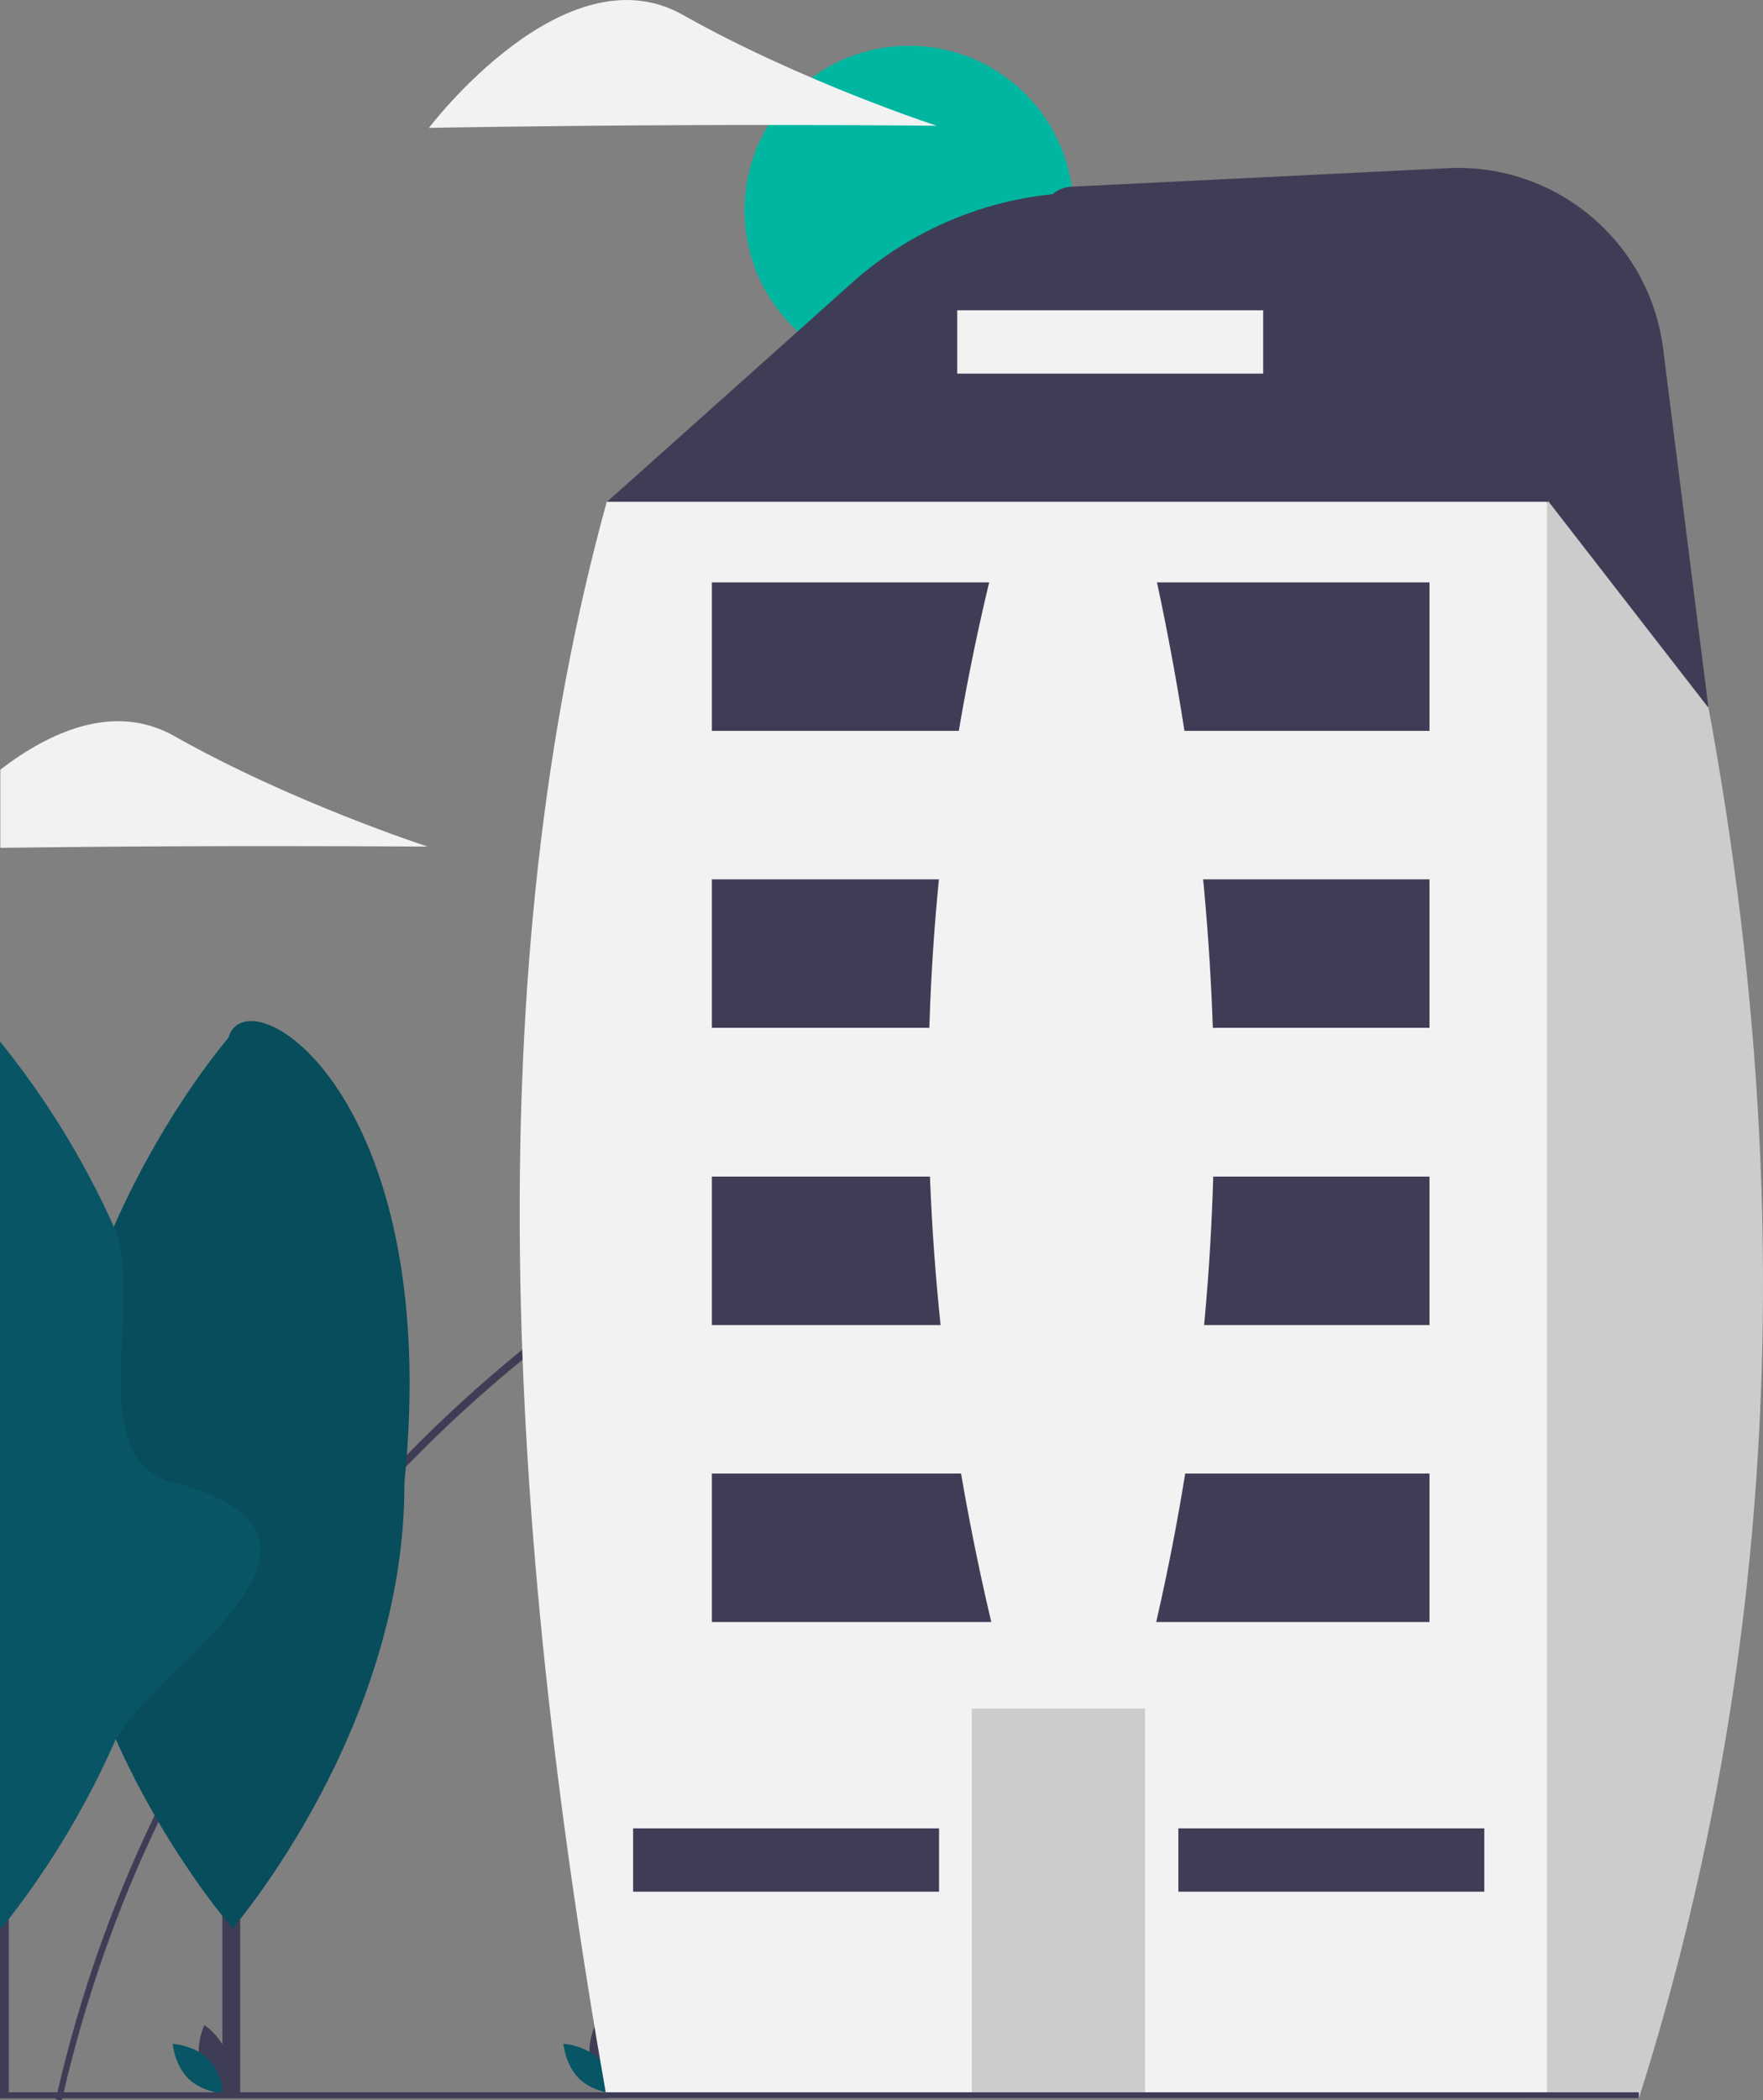 <?xml version="1.0" encoding="utf-8"?>
<!-- Generator: Adobe Illustrator 26.0.2, SVG Export Plug-In . SVG Version: 6.00 Build 0)  -->
<svg version="1.1" id="Layer_1" xmlns="http://www.w3.org/2000/svg" xmlns:xlink="http://www.w3.org/1999/xlink" x="0px" y="0px"
	 viewBox="0 0 582 693.1" style="enable-background:new 0 0 582 693.1;" xml:space="preserve">
<rect x="0" y="0" width="582" height="693.1" fill="#808080" stroke="none"/>
<style type="text/css">
	.st0{fill:#3F3D56;}
	.st1{fill:#00B6A1;}
	.st2{fill:#085566;}
	.st3{fill:#CCCCCC;}
	.st4{fill:#F2F2F2;}
	.st5{opacity:0.1;enable-background:new    ;}
</style>
<path class="st0" d="M510.7,350.5c10.1,1.4,20.2,3.1,30.3,5.1v1.9c-10-2-20.1-3.7-30.3-5.1c-19.4-2.6-38.9-3.8-58.4-3.9h-0.7
	c-62.8,0-124.8,13.6-181.9,39.8c-11.8,5.4-23.4,11.3-34.7,17.7c-37.4,21.2-71.7,47.7-101.6,78.7c-20.2,20.9-38.4,43.8-54.1,68.2
	c-2,3.1-4,6.2-5.9,9.4c-7.7,12.6-14.8,25.6-21.1,39c-13.7,28.5-24.1,58.5-31.3,89.3c-0.2,0.7-0.3,1.3-0.5,2c0,0.2-0.1,0.4-0.1,0.6
	l-2-0.4c0,0,0-0.1,0-0.1c0.1-0.7,0.3-1.3,0.5-2c7.3-31.6,18-62.3,32.1-91.5v0c6.7-14.1,14.2-27.8,22.4-41c1.9-3.1,3.9-6.2,5.9-9.3
	c15.8-24.3,33.8-46.9,54-67.7c12.3-12.7,25.4-24.6,39.1-35.8l0,0c19.6-15.9,40.6-30.1,62.6-42.4c9.3-5.2,18.8-10.1,28.4-14.6
	c59.2-27.7,123.8-42,189.2-41.8C472,346.5,491.4,347.9,510.7,350.5z"/>
<circle class="st1" cx="300.1" cy="69.4" r="54.3"/>
<path class="st0" d="M66.1,680.8c1.7,6.3,7.5,10.1,7.5,10.1s3.1-6.3,1.4-12.5s-7.5-10.1-7.5-10.1S64.4,674.5,66.1,680.8z"/>
<path class="st2" d="M68.6,679.4c4.6,4.5,5.2,11.5,5.2,11.5s-7-0.4-11.6-4.9S57,674.5,57,674.5S64,674.9,68.6,679.4z"/>
<path class="st0" d="M195.1,680.8c1.7,6.3,7.5,10.1,7.5,10.1s3.1-6.3,1.4-12.5s-7.5-10.1-7.5-10.1S193.4,674.5,195.1,680.8z"/>
<path class="st2" d="M197.6,679.4c4.6,4.5,5.2,11.5,5.2,11.5s-7-0.4-11.6-4.9s-5.2-11.5-5.2-11.5S193,674.9,197.6,679.4z"/>
<path class="st0" d="M541,131.6v64.7l-30.3,20.4l-44.5,30L416.8,280l-77.6-38.8l-98-49L220.7,182l-20.4-16.3l63-56.3l18.1-16.2
	c21.4-19.1,49.1-29.7,77.7-29.7h113.7C510.5,63.5,541,94,541,131.6z"/>
<path class="st3" d="M511,165.4l30-32.6c52.5,193.6,56.8,380.8,0,559.8h-38.1l-2-2l-53.1-53.1l-30.8-30.8l0.8-5.9l2.8-20.4l6.2-44.9
	l6.7-49l6.7-49l6.7-49l5.4-39.8l0.3-2l1-7.2l6.7-49l6-43.5l0.8-5.5l4.9-36.1l2-15l36.8-24.5L511,165.4z"/>
<path class="st4" d="M200.3,165.6h310.4v526.9H200.3C166.4,499.8,157.8,319.8,200.3,165.6z"/>
<rect x="320.8" y="563.9" class="st3" width="57.2" height="128.7"/>
<rect x="235" y="486.3" class="st0" width="236.9" height="49"/>
<rect x="389" y="603.4" class="st0" width="101" height="20.9"/>
<rect x="209" y="603.4" class="st0" width="101" height="20.9"/>
<rect x="235" y="388.3" class="st0" width="236.9" height="49"/>
<rect x="235" y="290.2" class="st0" width="236.9" height="49"/>
<rect x="235" y="192.2" class="st0" width="236.9" height="49"/>
<rect y="690.5" class="st0" width="541" height="2"/>
<rect x="73.4" y="459.6" class="st0" width="5.9" height="232.1"/>
<path class="st2" d="M133.5,489.2c0.4,81.1-56.7,147.2-56.7,147.2s-57.7-65.5-58.1-146.7s56.7-147.2,56.7-147.2
	C81.5,321,146.5,360.7,133.5,489.2z"/>
<path class="st5" d="M133.5,489.2c0.4,81.1-56.7,147.2-56.7,147.2s-57.7-65.5-58.1-146.7s56.7-147.2,56.7-147.2
	C81.5,321,146.5,360.7,133.5,489.2z"/>
<rect y="459.6" class="st0" width="2.9" height="232.1"/>
<path class="st2" d="M57.1,489.2C126,507,52,549.4,38.2,574v0c-9.3,21.2-21.1,41.1-35.3,59.3c-1.6,2-2.5,3-2.5,3L0,635.9V343.7
	c15.1,18.7,27.8,39.3,37.6,61.2v0C48.2,428.7,26.7,481.3,57.1,489.2z"/>
<path class="st4" d="M141.2,279.4c0,0-37.4-0.3-83.6-0.1c-22.2,0.1-42.5,0.3-57.5,0.5V254c16.2-12.4,37.5-22.3,57.4-11.1
	C96.4,264.9,141.2,279.4,141.2,279.4z"/>
<path class="st4" d="M225.5,41.3c-46.3,0.2-83.9,0.9-83.9,0.9s44.8-59.3,83.8-37.3s83.8,36.6,83.8,36.6S271.8,41.1,225.5,41.3z"/>
<path class="st0" d="M353.9,61.6l124.2-6.1c35.5-1.7,66.4,24.2,70.9,59.4L564,233.6l-52.9-68.2l-0.1-0.1L352.7,83.2l-3.1-1.6
	C339.9,76.6,343.1,62.1,353.9,61.6L353.9,61.6z"/>
<rect x="316" y="102.4" class="st4" width="101" height="20.9"/>
<path class="st4" d="M378,550.6h-47c-32.7-127.8-32.7-253.1,0-376h47C407.9,302.1,409,427.5,378,550.6z"/>
</svg>
